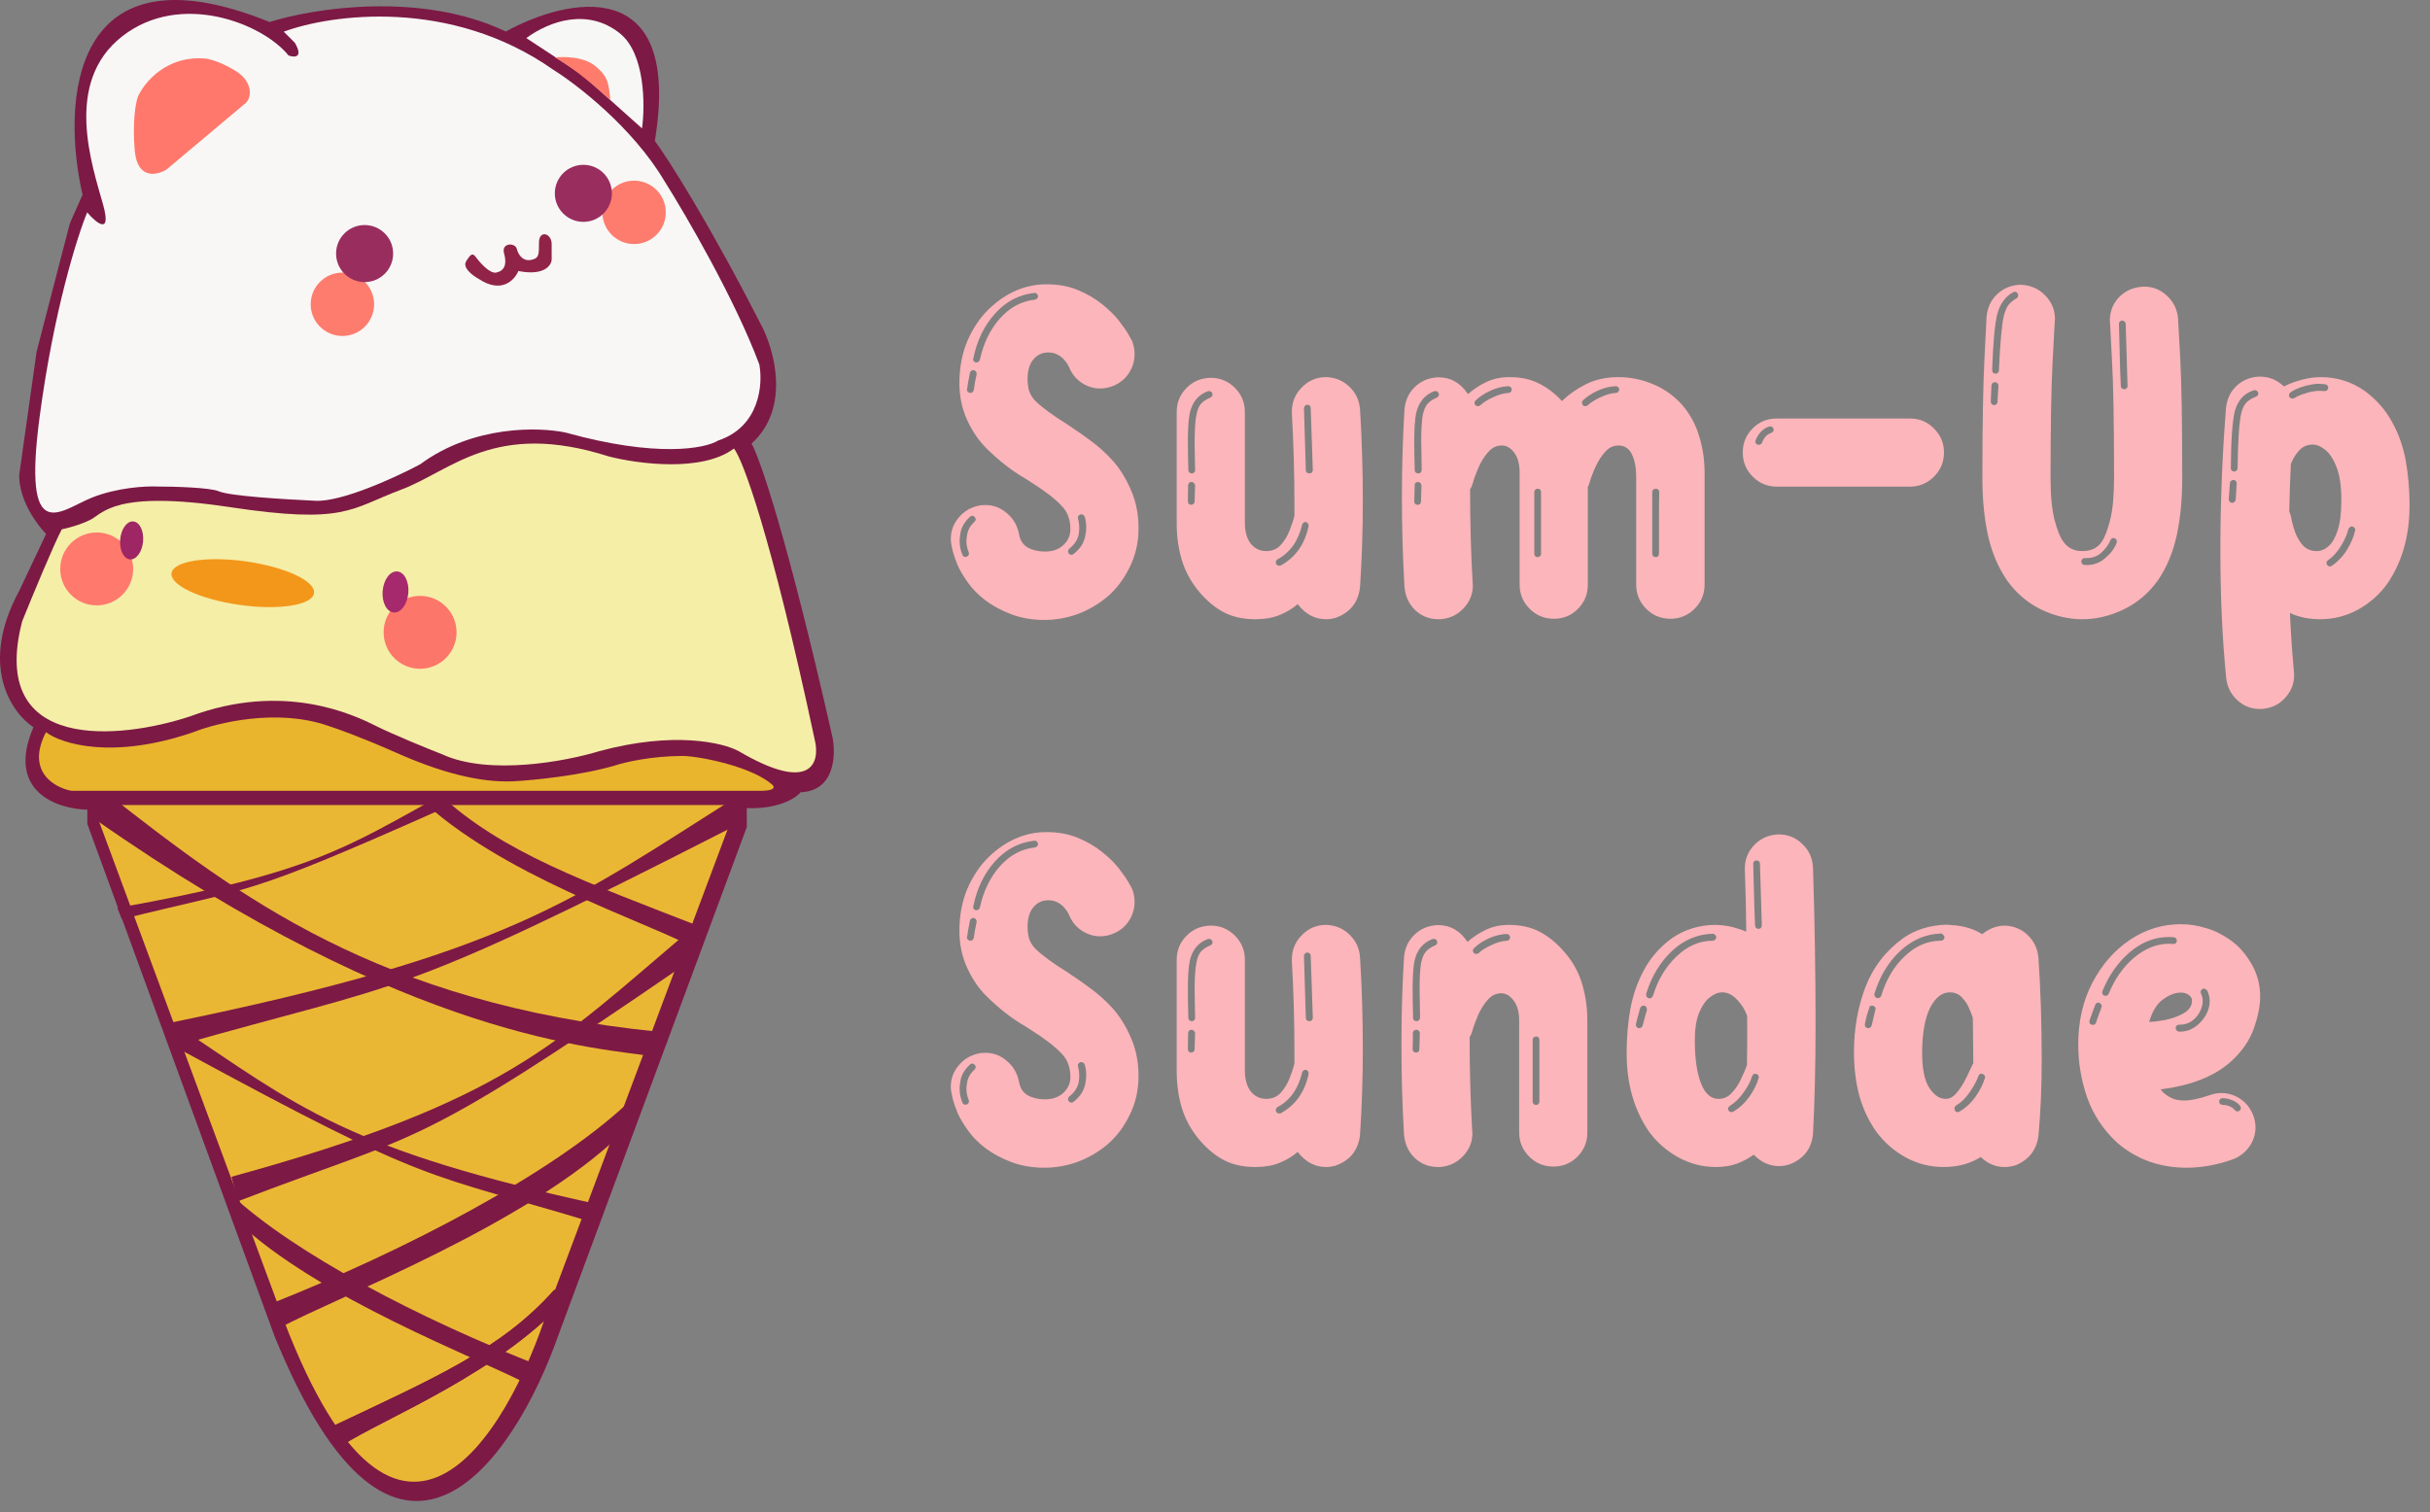 <svg width="204" height="127" viewBox="0 0 204 127" fill="none" xmlns="http://www.w3.org/2000/svg">
<rect x="0" y="0" width="204" height="127" fill="#808080" stroke="none"/>
<path d="M87.672 52.059C86.669 52.059 85.751 51.902 84.918 51.59C84.085 51.277 83.356 50.887 82.731 50.418C82.118 49.949 81.63 49.454 81.266 48.934C80.888 48.413 80.595 47.918 80.387 47.449C80.191 46.967 80.055 46.57 79.977 46.258C79.912 45.945 79.879 45.789 79.879 45.789C79.84 45.607 79.82 45.431 79.82 45.262C79.82 44.585 80.042 43.986 80.484 43.465C80.927 42.931 81.507 42.592 82.223 42.449C82.379 42.423 82.542 42.41 82.711 42.41C83.401 42.41 84.007 42.638 84.527 43.094C85.061 43.536 85.4 44.116 85.543 44.832C85.634 45.366 85.882 45.75 86.285 45.984C86.702 46.206 87.184 46.316 87.731 46.316C88.368 46.316 88.883 46.134 89.273 45.77C89.664 45.405 89.859 44.962 89.859 44.441C89.859 43.621 89.612 42.964 89.117 42.469C88.557 41.87 87.685 41.199 86.5 40.457C86.344 40.353 86.181 40.249 86.012 40.145C84.944 39.533 83.87 38.693 82.789 37.625C82.151 36.987 81.617 36.199 81.188 35.262C80.758 34.311 80.543 33.283 80.543 32.176C80.543 30.874 80.764 29.695 81.207 28.641C81.663 27.586 82.255 26.701 82.984 25.984C84.443 24.578 86.064 23.875 87.848 23.875C88.85 23.875 89.736 24.038 90.504 24.363C91.285 24.689 91.962 25.086 92.535 25.555C93.108 26.01 93.577 26.473 93.941 26.941C94.306 27.41 94.579 27.807 94.762 28.133C94.944 28.458 95.035 28.621 95.035 28.621C95.178 28.986 95.25 29.357 95.25 29.734C95.25 30.294 95.094 30.822 94.781 31.316C94.469 31.798 94.039 32.156 93.492 32.391C93.115 32.547 92.743 32.625 92.379 32.625C91.806 32.625 91.279 32.462 90.797 32.137C90.315 31.811 89.963 31.369 89.742 30.809C89.742 30.809 89.71 30.75 89.644 30.633C89.579 30.503 89.475 30.359 89.332 30.203C89.202 30.047 89.026 29.91 88.805 29.793C88.583 29.663 88.316 29.598 88.004 29.598C87.496 29.598 87.079 29.793 86.754 30.184C86.428 30.561 86.266 31.115 86.266 31.844C86.266 32.208 86.311 32.54 86.402 32.84C86.493 33.126 86.669 33.406 86.93 33.68C87.49 34.227 88.388 34.884 89.625 35.652C89.729 35.73 89.833 35.802 89.938 35.867C90.497 36.232 91.07 36.635 91.656 37.078C92.255 37.521 92.841 38.055 93.414 38.68C94.026 39.37 94.54 40.203 94.957 41.18C95.374 42.143 95.582 43.204 95.582 44.363C95.582 45.561 95.328 46.661 94.82 47.664C94.326 48.667 93.694 49.493 92.926 50.145C92.144 50.783 91.305 51.264 90.406 51.59C89.508 51.902 88.596 52.059 87.672 52.059ZM81.969 30.438C82.034 30.438 82.092 30.418 82.144 30.379C82.21 30.34 82.249 30.281 82.262 30.203C82.561 28.823 83.121 27.671 83.941 26.746C84.762 25.822 85.738 25.294 86.871 25.164C86.949 25.151 87.014 25.119 87.066 25.066C87.118 25.014 87.144 24.949 87.144 24.871C87.106 24.689 87.014 24.598 86.871 24.598H86.832C85.543 24.741 84.443 25.32 83.531 26.336C82.62 27.352 82.014 28.602 81.715 30.086L81.695 30.164C81.695 30.229 81.715 30.288 81.754 30.34C81.793 30.392 81.852 30.424 81.93 30.438H81.969ZM81.481 32.996C81.611 32.996 81.702 32.911 81.754 32.742C81.806 32.312 81.884 31.876 81.988 31.434V31.375C81.988 31.284 81.956 31.212 81.891 31.16C81.838 31.108 81.773 31.082 81.695 31.082C81.63 31.082 81.572 31.108 81.519 31.16C81.467 31.199 81.435 31.251 81.422 31.316C81.396 31.46 81.37 31.603 81.344 31.746C81.279 32.059 81.227 32.371 81.188 32.684L81.168 32.723C81.168 32.788 81.194 32.846 81.246 32.898C81.298 32.95 81.363 32.983 81.441 32.996H81.481ZM89.957 46.59C90.009 46.59 90.061 46.57 90.113 46.531C90.66 46.115 90.992 45.607 91.109 45.008C91.162 44.76 91.188 44.52 91.188 44.285C91.188 43.973 91.148 43.68 91.07 43.406C91.044 43.341 91.005 43.289 90.953 43.25C90.901 43.211 90.842 43.191 90.777 43.191C90.686 43.191 90.615 43.224 90.562 43.289C90.51 43.341 90.484 43.406 90.484 43.484L90.504 43.562C90.569 43.81 90.602 44.07 90.602 44.344C90.602 44.513 90.588 44.689 90.562 44.871C90.458 45.34 90.198 45.737 89.781 46.062C89.703 46.128 89.664 46.206 89.664 46.297C89.664 46.362 89.684 46.421 89.723 46.473C89.788 46.551 89.866 46.59 89.957 46.59ZM81.051 46.766L81.168 46.746C81.285 46.681 81.344 46.596 81.344 46.492L81.324 46.375C81.194 46.075 81.129 45.743 81.129 45.379L81.168 45.066C81.207 44.585 81.422 44.168 81.812 43.816C81.878 43.751 81.91 43.68 81.91 43.602C81.91 43.536 81.884 43.478 81.832 43.426C81.78 43.361 81.715 43.322 81.637 43.309C81.559 43.309 81.493 43.335 81.441 43.387C80.921 43.855 80.641 44.389 80.602 44.988C80.576 45.132 80.562 45.268 80.562 45.398C80.562 45.841 80.641 46.238 80.797 46.59C80.81 46.642 80.842 46.688 80.894 46.727C80.947 46.753 80.999 46.766 81.051 46.766ZM111.324 52C110.387 52 109.592 51.577 108.941 50.73C108.512 51.108 108.004 51.414 107.418 51.648C106.845 51.883 106.168 52 105.387 52C104.371 52 103.486 51.805 102.73 51.414C101.975 51.01 101.279 50.425 100.641 49.656C99.99 48.875 99.514 48.003 99.215 47.039C98.928 46.062 98.785 45.047 98.785 43.992V34.598C98.785 33.816 99.052 33.152 99.586 32.605C100.12 32.046 100.79 31.753 101.598 31.727H101.637C102.431 31.727 103.108 32.007 103.668 32.566C104.228 33.126 104.508 33.803 104.508 34.598V43.992C104.521 44.695 104.69 45.255 105.016 45.672C105.354 46.075 105.784 46.277 106.305 46.277C106.799 46.277 107.203 46.108 107.516 45.77C107.828 45.418 108.076 45.014 108.258 44.559C108.44 44.103 108.577 43.686 108.668 43.309V42.41C108.668 39.754 108.596 37.202 108.453 34.754V34.559C108.453 33.764 108.733 33.087 109.293 32.527C109.853 31.954 110.53 31.668 111.324 31.668H111.383C112.151 31.707 112.796 31.987 113.316 32.508C113.837 33.016 114.124 33.647 114.176 34.402C114.332 36.876 114.41 39.448 114.41 42.117C114.41 44.539 114.332 46.928 114.176 49.285C114.033 50.6 113.329 51.473 112.066 51.902C111.819 51.967 111.572 52 111.324 52ZM100.055 39.754C100.133 39.754 100.198 39.728 100.25 39.676C100.302 39.624 100.328 39.565 100.328 39.5L100.289 37.215C100.289 36.108 100.341 35.307 100.445 34.812C100.523 34.409 100.647 34.109 100.816 33.914C100.999 33.706 101.266 33.53 101.617 33.387C101.734 33.322 101.793 33.237 101.793 33.133C101.793 33.055 101.767 32.99 101.715 32.938C101.663 32.872 101.591 32.84 101.5 32.84L101.383 32.859C100.589 33.159 100.087 33.771 99.879 34.695C99.775 35.242 99.723 36.03 99.723 37.059C99.723 37.736 99.736 38.543 99.762 39.48C99.762 39.559 99.788 39.624 99.84 39.676C99.905 39.728 99.977 39.754 100.055 39.754ZM109.918 39.754C110.009 39.754 110.081 39.728 110.133 39.676C110.185 39.611 110.211 39.539 110.211 39.461L110.035 34.266C110.035 34.188 110.009 34.122 109.957 34.07C109.905 34.018 109.833 33.992 109.742 33.992C109.664 33.992 109.599 34.025 109.547 34.09C109.495 34.142 109.469 34.207 109.469 34.285L109.625 39.461C109.625 39.552 109.651 39.624 109.703 39.676C109.768 39.728 109.84 39.754 109.918 39.754ZM99.996 42.391C100.074 42.391 100.139 42.365 100.191 42.312C100.257 42.26 100.289 42.195 100.289 42.117L100.328 40.77C100.328 40.691 100.296 40.626 100.23 40.574C100.178 40.509 100.113 40.477 100.035 40.477H99.996C99.931 40.477 99.872 40.503 99.82 40.555C99.781 40.607 99.755 40.672 99.742 40.75L99.723 42.098C99.723 42.176 99.749 42.247 99.801 42.312C99.853 42.365 99.918 42.391 99.996 42.391ZM107.398 47.508L107.516 47.488C108.753 46.811 109.534 45.711 109.859 44.188V44.129C109.859 44.051 109.833 43.986 109.781 43.934C109.729 43.868 109.664 43.836 109.586 43.836C109.521 43.836 109.462 43.862 109.41 43.914C109.358 43.953 109.326 44.005 109.312 44.07C108.987 45.438 108.303 46.401 107.262 46.961C107.158 47.026 107.105 47.117 107.105 47.234L107.125 47.352C107.203 47.456 107.294 47.508 107.398 47.508ZM120.934 52H120.758C120.003 52 119.352 51.746 118.805 51.238C118.271 50.717 117.971 50.06 117.906 49.266C117.763 46.844 117.691 44.318 117.691 41.688C117.691 39.214 117.763 36.779 117.906 34.383C117.971 33.628 118.258 33.003 118.766 32.508C119.273 32.013 119.898 31.74 120.641 31.688H120.797C121.799 31.688 122.613 32.156 123.238 33.094C123.694 32.69 124.208 32.352 124.781 32.078C125.354 31.805 126.005 31.668 126.734 31.668C127.672 31.668 128.486 31.844 129.176 32.195C129.879 32.534 130.53 33.029 131.129 33.68C131.702 33.12 132.379 32.645 133.16 32.254C133.954 31.863 134.853 31.668 135.855 31.668C136.871 31.668 137.854 31.87 138.805 32.273C139.755 32.677 140.569 33.263 141.246 34.031C141.897 34.8 142.366 35.672 142.652 36.648C142.952 37.612 143.102 38.628 143.102 39.695V49.09C143.102 49.884 142.822 50.561 142.262 51.121C141.702 51.681 141.025 51.961 140.23 51.961C139.436 51.961 138.759 51.681 138.199 51.121C137.639 50.561 137.359 49.884 137.359 49.09V40.008C137.359 39.279 137.242 38.667 137.008 38.172C136.773 37.664 136.389 37.41 135.855 37.41C135.439 37.41 135.074 37.586 134.762 37.938C134.449 38.276 134.182 38.686 133.961 39.168C133.74 39.65 133.564 40.112 133.434 40.555C133.408 40.672 133.362 40.783 133.297 40.887V49.129C133.297 49.91 133.017 50.581 132.457 51.141C131.91 51.688 131.24 51.961 130.445 51.961C129.651 51.961 128.974 51.681 128.414 51.121C127.854 50.561 127.574 49.884 127.574 49.09V39.695C127.574 38.979 127.424 38.419 127.125 38.016C126.826 37.612 126.474 37.41 126.07 37.41C125.628 37.41 125.243 37.599 124.918 37.977C124.592 38.354 124.326 38.784 124.117 39.266C123.909 39.747 123.753 40.177 123.648 40.555C123.596 40.75 123.518 40.932 123.414 41.102C123.414 43.81 123.486 46.421 123.629 48.934L123.648 49.148C123.648 49.891 123.388 50.535 122.867 51.082C122.359 51.629 121.715 51.935 120.934 52ZM124.078 34.109C124.143 34.109 124.208 34.083 124.273 34.031C124.521 33.797 124.872 33.575 125.328 33.367C125.784 33.146 126.22 33.022 126.637 32.996C126.715 32.996 126.78 32.97 126.832 32.918C126.884 32.853 126.91 32.781 126.91 32.703C126.91 32.625 126.878 32.56 126.812 32.508C126.76 32.456 126.695 32.43 126.617 32.43C126.096 32.456 125.589 32.586 125.094 32.82C124.599 33.055 124.195 33.322 123.883 33.621C123.818 33.686 123.785 33.758 123.785 33.836C123.785 33.901 123.811 33.966 123.863 34.031C123.928 34.083 124 34.109 124.078 34.109ZM133.082 34.109C133.16 34.109 133.232 34.083 133.297 34.031C133.544 33.797 133.896 33.575 134.352 33.367C134.807 33.146 135.237 33.022 135.641 32.996C135.719 32.996 135.784 32.97 135.836 32.918C135.901 32.853 135.934 32.781 135.934 32.703C135.934 32.625 135.901 32.56 135.836 32.508C135.784 32.456 135.719 32.43 135.641 32.43C135.107 32.456 134.592 32.586 134.098 32.82C133.603 33.055 133.199 33.322 132.887 33.621C132.835 33.673 132.809 33.738 132.809 33.816C132.809 33.895 132.835 33.966 132.887 34.031C132.952 34.083 133.017 34.109 133.082 34.109ZM119.059 39.754C119.15 39.754 119.221 39.728 119.273 39.676C119.326 39.611 119.352 39.539 119.352 39.461L119.312 37.039C119.312 36.036 119.358 35.294 119.449 34.812C119.54 34.409 119.671 34.109 119.84 33.914C120.022 33.706 120.283 33.53 120.621 33.387C120.738 33.322 120.797 33.237 120.797 33.133C120.797 33.055 120.771 32.99 120.719 32.938C120.667 32.872 120.595 32.84 120.504 32.84L120.387 32.859C119.605 33.159 119.104 33.771 118.883 34.695C118.779 35.242 118.727 36.03 118.727 37.059C118.727 37.736 118.74 38.543 118.766 39.48C118.766 39.559 118.792 39.624 118.844 39.676C118.909 39.728 118.98 39.754 119.059 39.754ZM119 42.391C119.182 42.391 119.28 42.3 119.293 42.117L119.332 40.77C119.332 40.691 119.306 40.626 119.254 40.574C119.202 40.509 119.13 40.477 119.039 40.477H119.02C118.941 40.477 118.876 40.503 118.824 40.555C118.785 40.607 118.766 40.672 118.766 40.75L118.727 42.098C118.727 42.176 118.753 42.247 118.805 42.312C118.857 42.365 118.922 42.391 119 42.391ZM129.078 46.785C129.156 46.785 129.221 46.759 129.273 46.707C129.339 46.655 129.371 46.59 129.371 46.512V41.316C129.371 41.238 129.345 41.173 129.293 41.121C129.254 41.069 129.195 41.043 129.117 41.043H129.078C129 41.043 128.935 41.069 128.883 41.121C128.831 41.173 128.805 41.238 128.805 41.316V46.512C128.805 46.59 128.831 46.655 128.883 46.707C128.935 46.759 129 46.785 129.078 46.785ZM139.039 46.785C139.104 46.785 139.156 46.759 139.195 46.707C139.247 46.655 139.273 46.59 139.273 46.512C139.273 46.342 139.273 45.874 139.273 45.105C139.273 44.337 139.273 43.575 139.273 42.82C139.286 42.052 139.293 41.551 139.293 41.316C139.293 41.238 139.267 41.173 139.215 41.121C139.163 41.069 139.104 41.043 139.039 41.043H139C138.922 41.043 138.85 41.069 138.785 41.121C138.733 41.173 138.707 41.238 138.707 41.316V46.512C138.707 46.668 138.805 46.759 139 46.785H139.039ZM160.328 40.867H149.176C148.382 40.867 147.704 40.587 147.145 40.027C146.585 39.467 146.305 38.79 146.305 37.996C146.305 37.215 146.578 36.544 147.125 35.984C147.685 35.425 148.355 35.145 149.137 35.145H160.367C161.148 35.145 161.812 35.425 162.359 35.984C162.919 36.544 163.199 37.215 163.199 37.996C163.199 38.79 162.919 39.467 162.359 40.027C161.799 40.587 161.122 40.867 160.328 40.867ZM147.652 37.352C147.77 37.352 147.861 37.293 147.926 37.176C148.069 36.759 148.323 36.486 148.688 36.355C148.831 36.29 148.902 36.199 148.902 36.082C148.902 36.017 148.876 35.958 148.824 35.906C148.785 35.841 148.72 35.809 148.629 35.809H148.531C148.232 35.913 147.991 36.069 147.809 36.277C147.626 36.486 147.49 36.707 147.398 36.941L147.359 37.078C147.359 37.182 147.418 37.267 147.535 37.332L147.652 37.352ZM174.82 52C173.635 52 172.464 51.72 171.305 51.16C170.159 50.587 169.208 49.76 168.453 48.68C167.724 47.599 167.203 46.355 166.891 44.949C166.578 43.53 166.422 41.928 166.422 40.145C166.422 35.73 166.48 32.371 166.598 30.066C166.715 27.762 166.773 26.609 166.773 26.609C166.839 25.854 167.125 25.229 167.633 24.734C168.141 24.24 168.772 23.966 169.527 23.914H169.684C170.491 23.953 171.161 24.253 171.695 24.812C172.242 25.359 172.516 26.023 172.516 26.805L172.496 27.039C172.496 27.039 172.438 28.139 172.32 30.34C172.203 32.54 172.145 35.809 172.145 40.145C172.145 41.603 172.255 42.768 172.477 43.641C172.698 44.5 172.939 45.105 173.199 45.457C173.564 46.004 174.104 46.277 174.82 46.277C175.549 46.277 176.09 46.017 176.441 45.496C176.689 45.145 176.923 44.539 177.145 43.68C177.366 42.807 177.477 41.629 177.477 40.145C177.477 35.522 177.418 32.215 177.301 30.223C177.197 28.217 177.145 27.215 177.145 27.215L177.125 26.902C177.125 26.173 177.366 25.542 177.848 25.008C178.342 24.474 178.967 24.168 179.723 24.09L179.996 24.07C180.738 24.07 181.376 24.324 181.91 24.832C182.457 25.327 182.77 25.952 182.848 26.707C182.848 26.707 182.906 27.775 183.023 29.91C183.141 32.046 183.199 35.457 183.199 40.145C183.199 41.954 183.043 43.569 182.73 44.988C182.418 46.408 181.897 47.651 181.168 48.719C180.4 49.8 179.436 50.62 178.277 51.18C177.132 51.727 175.979 52 174.82 52ZM167.555 31.375C167.62 31.375 167.678 31.349 167.73 31.297C167.783 31.245 167.809 31.18 167.809 31.102C167.913 28.797 168.049 27.273 168.219 26.531C168.323 26.128 168.453 25.822 168.609 25.613C168.779 25.405 169.007 25.216 169.293 25.047C169.384 24.982 169.43 24.897 169.43 24.793C169.43 24.728 169.404 24.663 169.352 24.598C169.299 24.533 169.228 24.5 169.137 24.5C169.085 24.5 169.033 24.52 168.98 24.559C168.342 24.91 167.906 25.516 167.672 26.375C167.464 27.221 167.32 28.79 167.242 31.082C167.242 31.16 167.268 31.232 167.32 31.297C167.372 31.349 167.438 31.375 167.516 31.375H167.555ZM178.336 32.684C178.414 32.684 178.479 32.658 178.531 32.605C178.583 32.553 178.609 32.495 178.609 32.43L178.453 27.215C178.453 27.124 178.421 27.052 178.355 27C178.303 26.948 178.238 26.922 178.16 26.922C178.082 26.922 178.017 26.948 177.965 27C177.913 27.052 177.887 27.111 177.887 27.176V27.215C177.887 27.41 177.9 27.898 177.926 28.68C177.952 29.461 177.971 30.229 177.984 30.984C178.01 31.727 178.03 32.202 178.043 32.41C178.043 32.488 178.069 32.553 178.121 32.605C178.186 32.658 178.258 32.684 178.336 32.684ZM167.438 34.012C167.503 34.012 167.561 33.986 167.613 33.934C167.665 33.882 167.691 33.816 167.691 33.738C167.704 33.491 167.717 33.263 167.73 33.055C167.743 32.872 167.757 32.651 167.77 32.391C167.77 32.312 167.743 32.247 167.691 32.195C167.639 32.13 167.574 32.098 167.496 32.098H167.457C167.379 32.098 167.314 32.124 167.262 32.176C167.223 32.228 167.197 32.293 167.184 32.371L167.125 33.719C167.125 33.797 167.151 33.868 167.203 33.934C167.255 33.986 167.32 34.012 167.398 34.012H167.438ZM175.152 47.449C175.777 47.449 176.305 47.254 176.734 46.863C177.19 46.486 177.509 46.062 177.691 45.594L177.711 45.477C177.711 45.398 177.685 45.333 177.633 45.281C177.581 45.216 177.509 45.184 177.418 45.184C177.301 45.184 177.216 45.249 177.164 45.379C177.008 45.757 176.747 46.108 176.383 46.434C176.057 46.72 175.654 46.863 175.172 46.863H174.996C174.931 46.863 174.872 46.889 174.82 46.941C174.768 46.993 174.736 47.059 174.723 47.137C174.723 47.215 174.749 47.286 174.801 47.352C174.853 47.404 174.924 47.436 175.016 47.449H175.152ZM189.723 59.539C188.993 59.539 188.362 59.292 187.828 58.797C187.294 58.315 186.982 57.697 186.891 56.941C186.565 53.66 186.402 50.092 186.402 46.238C186.402 42.267 186.559 38.289 186.871 34.305C186.936 33.55 187.223 32.925 187.73 32.43C188.251 31.935 188.883 31.668 189.625 31.629H189.742C190.497 31.629 191.161 31.902 191.734 32.449C192.125 32.254 192.522 32.098 192.926 31.98C193.421 31.824 193.909 31.727 194.391 31.688L194.82 31.668C196.174 31.668 197.405 32.052 198.512 32.82C199.501 33.55 200.27 34.422 200.816 35.438C201.376 36.44 201.76 37.534 201.969 38.719C202.177 39.891 202.281 41.102 202.281 42.352V42.469C202.281 45.021 201.656 47.208 200.406 49.031C199.755 49.93 198.935 50.652 197.945 51.199C196.956 51.733 195.901 52 194.781 52C193.831 52 192.984 51.824 192.242 51.473C192.32 53.243 192.431 54.865 192.574 56.336L192.594 56.688C192.594 57.404 192.353 58.029 191.871 58.562C191.402 59.109 190.79 59.428 190.035 59.52L189.723 59.539ZM192.457 33.465C192.509 33.465 192.561 33.452 192.613 33.426C192.861 33.27 193.186 33.133 193.59 33.016C193.993 32.885 194.384 32.82 194.762 32.82C194.879 32.82 194.996 32.827 195.113 32.84H195.152C195.23 32.84 195.296 32.82 195.348 32.781C195.4 32.742 195.432 32.684 195.445 32.605L195.465 32.547C195.465 32.482 195.439 32.423 195.387 32.371C195.348 32.319 195.289 32.286 195.211 32.273C195.042 32.247 194.879 32.234 194.723 32.234H194.43C193.57 32.339 192.861 32.573 192.301 32.938C192.21 33.016 192.164 33.1 192.164 33.191C192.164 33.243 192.177 33.296 192.203 33.348C192.281 33.426 192.366 33.465 192.457 33.465ZM187.555 39.598C187.633 39.598 187.698 39.572 187.75 39.52C187.815 39.467 187.848 39.396 187.848 39.305C187.874 36.987 187.978 35.444 188.16 34.676C188.264 34.272 188.408 33.979 188.59 33.797C188.785 33.602 189.052 33.439 189.391 33.309C189.521 33.243 189.586 33.159 189.586 33.055C189.586 32.977 189.56 32.911 189.508 32.859C189.456 32.794 189.384 32.762 189.293 32.762C189.293 32.762 189.28 32.762 189.254 32.762C189.241 32.762 189.221 32.768 189.195 32.781C188.401 33.029 187.874 33.608 187.613 34.52C187.405 35.405 187.294 37 187.281 39.305V39.344C187.281 39.409 187.307 39.467 187.359 39.52C187.424 39.572 187.49 39.598 187.555 39.598ZM194.488 46.277C194.84 46.277 195.172 46.141 195.484 45.867C195.797 45.594 196.051 45.151 196.246 44.539C196.454 43.914 196.559 43.074 196.559 42.02C196.559 40.861 196.428 39.943 196.168 39.266C195.908 38.575 195.589 38.081 195.211 37.781C194.846 37.482 194.495 37.332 194.156 37.332C193.701 37.332 193.323 37.495 193.023 37.82C192.724 38.146 192.49 38.523 192.32 38.953C192.255 40.268 192.21 41.603 192.184 42.957C192.249 43.1 192.301 43.257 192.34 43.426C192.405 43.816 192.516 44.233 192.672 44.676C192.828 45.105 193.049 45.483 193.336 45.809C193.635 46.121 194.02 46.277 194.488 46.277ZM187.379 42.234C187.457 42.234 187.522 42.208 187.574 42.156C187.639 42.104 187.678 42.039 187.691 41.961L187.77 40.574C187.77 40.496 187.743 40.431 187.691 40.379C187.639 40.327 187.568 40.301 187.477 40.301C187.398 40.314 187.333 40.346 187.281 40.398C187.229 40.45 187.203 40.509 187.203 40.574L187.105 41.922C187.105 42 187.132 42.072 187.184 42.137C187.236 42.189 187.301 42.221 187.379 42.234ZM195.602 47.566C195.667 47.566 195.719 47.547 195.758 47.508C196.279 47.156 196.708 46.7 197.047 46.141C197.385 45.581 197.607 45.053 197.711 44.559L197.73 44.5C197.73 44.422 197.698 44.357 197.633 44.305C197.581 44.24 197.509 44.207 197.418 44.207C197.366 44.207 197.314 44.233 197.262 44.285C197.21 44.324 197.171 44.376 197.145 44.441C197.053 44.845 196.852 45.307 196.539 45.828C196.227 46.349 195.862 46.753 195.445 47.039C195.354 47.104 195.309 47.182 195.309 47.273C195.309 47.325 195.328 47.378 195.367 47.43C195.432 47.521 195.51 47.566 195.602 47.566ZM87.672 98.059C86.669 98.059 85.751 97.902 84.918 97.59C84.085 97.277 83.356 96.887 82.731 96.418C82.118 95.949 81.63 95.454 81.266 94.934C80.888 94.413 80.595 93.918 80.387 93.449C80.191 92.967 80.055 92.57 79.977 92.258C79.912 91.945 79.879 91.789 79.879 91.789C79.84 91.607 79.82 91.431 79.82 91.262C79.82 90.585 80.042 89.986 80.484 89.465C80.927 88.931 81.507 88.592 82.223 88.449C82.379 88.423 82.542 88.41 82.711 88.41C83.401 88.41 84.007 88.638 84.527 89.094C85.061 89.537 85.4 90.116 85.543 90.832C85.634 91.366 85.882 91.75 86.285 91.984C86.702 92.206 87.184 92.316 87.731 92.316C88.368 92.316 88.883 92.134 89.273 91.769C89.664 91.405 89.859 90.962 89.859 90.441C89.859 89.621 89.612 88.963 89.117 88.469C88.557 87.87 87.685 87.199 86.5 86.457C86.344 86.353 86.181 86.249 86.012 86.144C84.944 85.533 83.87 84.693 82.789 83.625C82.151 82.987 81.617 82.199 81.188 81.262C80.758 80.311 80.543 79.283 80.543 78.176C80.543 76.874 80.764 75.695 81.207 74.641C81.663 73.586 82.255 72.701 82.984 71.984C84.443 70.578 86.064 69.875 87.848 69.875C88.85 69.875 89.736 70.038 90.504 70.363C91.285 70.689 91.962 71.086 92.535 71.555C93.108 72.01 93.577 72.473 93.941 72.941C94.306 73.41 94.579 73.807 94.762 74.133C94.944 74.458 95.035 74.621 95.035 74.621C95.178 74.986 95.25 75.357 95.25 75.734C95.25 76.294 95.094 76.822 94.781 77.316C94.469 77.798 94.039 78.156 93.492 78.391C93.115 78.547 92.743 78.625 92.379 78.625C91.806 78.625 91.279 78.462 90.797 78.137C90.315 77.811 89.963 77.368 89.742 76.809C89.742 76.809 89.71 76.75 89.644 76.633C89.579 76.503 89.475 76.359 89.332 76.203C89.202 76.047 89.026 75.91 88.805 75.793C88.583 75.663 88.316 75.598 88.004 75.598C87.496 75.598 87.079 75.793 86.754 76.184C86.428 76.561 86.266 77.115 86.266 77.844C86.266 78.208 86.311 78.54 86.402 78.84C86.493 79.126 86.669 79.406 86.93 79.68C87.49 80.227 88.388 80.884 89.625 81.652C89.729 81.731 89.833 81.802 89.938 81.867C90.497 82.232 91.07 82.635 91.656 83.078C92.255 83.521 92.841 84.055 93.414 84.68C94.026 85.37 94.54 86.203 94.957 87.18C95.374 88.143 95.582 89.204 95.582 90.363C95.582 91.561 95.328 92.662 94.82 93.664C94.326 94.667 93.694 95.493 92.926 96.144C92.144 96.783 91.305 97.264 90.406 97.59C89.508 97.902 88.596 98.059 87.672 98.059ZM81.969 76.438C82.034 76.438 82.092 76.418 82.144 76.379C82.21 76.34 82.249 76.281 82.262 76.203C82.561 74.823 83.121 73.671 83.941 72.746C84.762 71.822 85.738 71.294 86.871 71.164C86.949 71.151 87.014 71.118 87.066 71.066C87.118 71.014 87.144 70.949 87.144 70.871C87.106 70.689 87.014 70.598 86.871 70.598H86.832C85.543 70.741 84.443 71.32 83.531 72.336C82.62 73.352 82.014 74.602 81.715 76.086L81.695 76.164C81.695 76.229 81.715 76.288 81.754 76.34C81.793 76.392 81.852 76.424 81.93 76.438H81.969ZM81.481 78.996C81.611 78.996 81.702 78.912 81.754 78.742C81.806 78.312 81.884 77.876 81.988 77.434V77.375C81.988 77.284 81.956 77.212 81.891 77.16C81.838 77.108 81.773 77.082 81.695 77.082C81.63 77.082 81.572 77.108 81.519 77.16C81.467 77.199 81.435 77.251 81.422 77.316C81.396 77.46 81.37 77.603 81.344 77.746C81.279 78.059 81.227 78.371 81.188 78.684L81.168 78.723C81.168 78.788 81.194 78.846 81.246 78.898C81.298 78.951 81.363 78.983 81.441 78.996H81.481ZM89.957 92.59C90.009 92.59 90.061 92.57 90.113 92.531C90.66 92.115 90.992 91.607 91.109 91.008C91.162 90.76 91.188 90.519 91.188 90.285C91.188 89.973 91.148 89.68 91.07 89.406C91.044 89.341 91.005 89.289 90.953 89.25C90.901 89.211 90.842 89.191 90.777 89.191C90.686 89.191 90.615 89.224 90.562 89.289C90.51 89.341 90.484 89.406 90.484 89.484L90.504 89.562C90.569 89.81 90.602 90.07 90.602 90.344C90.602 90.513 90.588 90.689 90.562 90.871C90.458 91.34 90.198 91.737 89.781 92.062C89.703 92.128 89.664 92.206 89.664 92.297C89.664 92.362 89.684 92.421 89.723 92.473C89.788 92.551 89.866 92.59 89.957 92.59ZM81.051 92.766L81.168 92.746C81.285 92.681 81.344 92.596 81.344 92.492L81.324 92.375C81.194 92.076 81.129 91.743 81.129 91.379L81.168 91.066C81.207 90.585 81.422 90.168 81.812 89.816C81.878 89.751 81.91 89.68 81.91 89.602C81.91 89.537 81.884 89.478 81.832 89.426C81.78 89.361 81.715 89.322 81.637 89.309C81.559 89.309 81.493 89.335 81.441 89.387C80.921 89.856 80.641 90.389 80.602 90.988C80.576 91.132 80.562 91.268 80.562 91.398C80.562 91.841 80.641 92.238 80.797 92.59C80.81 92.642 80.842 92.688 80.894 92.727C80.947 92.753 80.999 92.766 81.051 92.766ZM111.324 98C110.387 98 109.592 97.577 108.941 96.731C108.512 97.108 108.004 97.414 107.418 97.648C106.845 97.883 106.168 98 105.387 98C104.371 98 103.486 97.805 102.73 97.414C101.975 97.01 101.279 96.424 100.641 95.656C99.99 94.875 99.514 94.003 99.215 93.039C98.928 92.062 98.785 91.047 98.785 89.992V80.598C98.785 79.816 99.052 79.152 99.586 78.606C100.12 78.046 100.79 77.753 101.598 77.727H101.637C102.431 77.727 103.108 78.007 103.668 78.566C104.228 79.126 104.508 79.803 104.508 80.598V89.992C104.521 90.695 104.69 91.255 105.016 91.672C105.354 92.076 105.784 92.277 106.305 92.277C106.799 92.277 107.203 92.108 107.516 91.769C107.828 91.418 108.076 91.014 108.258 90.559C108.44 90.103 108.577 89.686 108.668 89.309V88.41C108.668 85.754 108.596 83.202 108.453 80.754V80.559C108.453 79.764 108.733 79.087 109.293 78.527C109.853 77.954 110.53 77.668 111.324 77.668H111.383C112.151 77.707 112.796 77.987 113.316 78.508C113.837 79.016 114.124 79.647 114.176 80.402C114.332 82.876 114.41 85.448 114.41 88.117C114.41 90.539 114.332 92.928 114.176 95.285C114.033 96.6 113.329 97.473 112.066 97.902C111.819 97.967 111.572 98 111.324 98ZM100.055 85.754C100.133 85.754 100.198 85.728 100.25 85.676C100.302 85.624 100.328 85.565 100.328 85.5L100.289 83.215C100.289 82.108 100.341 81.307 100.445 80.812C100.523 80.409 100.647 80.109 100.816 79.914C100.999 79.706 101.266 79.53 101.617 79.387C101.734 79.322 101.793 79.237 101.793 79.133C101.793 79.055 101.767 78.99 101.715 78.938C101.663 78.872 101.591 78.84 101.5 78.84L101.383 78.859C100.589 79.159 100.087 79.771 99.879 80.695C99.775 81.242 99.723 82.03 99.723 83.059C99.723 83.736 99.736 84.543 99.762 85.481C99.762 85.559 99.788 85.624 99.84 85.676C99.905 85.728 99.977 85.754 100.055 85.754ZM109.918 85.754C110.009 85.754 110.081 85.728 110.133 85.676C110.185 85.611 110.211 85.539 110.211 85.461L110.035 80.266C110.035 80.188 110.009 80.122 109.957 80.07C109.905 80.018 109.833 79.992 109.742 79.992C109.664 79.992 109.599 80.025 109.547 80.09C109.495 80.142 109.469 80.207 109.469 80.285L109.625 85.461C109.625 85.552 109.651 85.624 109.703 85.676C109.768 85.728 109.84 85.754 109.918 85.754ZM99.996 88.391C100.074 88.391 100.139 88.365 100.191 88.312C100.257 88.26 100.289 88.195 100.289 88.117L100.328 86.769C100.328 86.691 100.296 86.626 100.23 86.574C100.178 86.509 100.113 86.477 100.035 86.477H99.996C99.931 86.477 99.872 86.503 99.82 86.555C99.781 86.607 99.755 86.672 99.742 86.75L99.723 88.098C99.723 88.176 99.749 88.247 99.801 88.312C99.853 88.365 99.918 88.391 99.996 88.391ZM107.398 93.508L107.516 93.488C108.753 92.811 109.534 91.711 109.859 90.188V90.129C109.859 90.051 109.833 89.986 109.781 89.934C109.729 89.868 109.664 89.836 109.586 89.836C109.521 89.836 109.462 89.862 109.41 89.914C109.358 89.953 109.326 90.005 109.312 90.07C108.987 91.438 108.303 92.401 107.262 92.961C107.158 93.026 107.105 93.117 107.105 93.234L107.125 93.352C107.203 93.456 107.294 93.508 107.398 93.508ZM120.895 98H120.719C119.964 98 119.312 97.746 118.766 97.238C118.232 96.717 117.932 96.06 117.867 95.266C117.724 92.844 117.652 90.318 117.652 87.688C117.652 85.213 117.724 82.779 117.867 80.383C117.932 79.628 118.219 79.003 118.727 78.508C119.234 78.013 119.859 77.74 120.602 77.688H120.758C121.76 77.688 122.574 78.156 123.199 79.094C123.655 78.69 124.169 78.352 124.742 78.078C125.315 77.805 125.96 77.668 126.676 77.668C127.691 77.668 128.57 77.87 129.312 78.273C130.068 78.677 130.764 79.263 131.402 80.031C132.066 80.799 132.542 81.672 132.828 82.648C133.115 83.612 133.258 84.628 133.258 85.695V95.129C133.258 95.91 132.978 96.581 132.418 97.141C131.871 97.688 131.201 97.961 130.406 97.961C129.612 97.961 128.935 97.681 128.375 97.121C127.815 96.561 127.535 95.884 127.535 95.09V85.695C127.535 84.979 127.379 84.419 127.066 84.016C126.767 83.612 126.422 83.41 126.031 83.41C125.589 83.41 125.204 83.599 124.879 83.977C124.553 84.354 124.286 84.784 124.078 85.266C123.87 85.747 123.714 86.177 123.609 86.555C123.557 86.75 123.479 86.932 123.375 87.102C123.375 89.81 123.447 92.421 123.59 94.934L123.609 95.148C123.609 95.891 123.349 96.535 122.828 97.082C122.32 97.629 121.676 97.935 120.895 98ZM123.941 80.109C124.007 80.109 124.072 80.083 124.137 80.031C124.384 79.797 124.736 79.576 125.191 79.367C125.647 79.146 126.083 79.022 126.5 78.996C126.578 78.996 126.643 78.97 126.695 78.918C126.747 78.853 126.773 78.781 126.773 78.703C126.773 78.625 126.741 78.56 126.676 78.508C126.624 78.456 126.559 78.43 126.48 78.43C125.947 78.456 125.432 78.586 124.938 78.82C124.443 79.055 124.046 79.322 123.746 79.621C123.681 79.686 123.648 79.758 123.648 79.836C123.648 79.901 123.674 79.966 123.727 80.031C123.792 80.083 123.863 80.109 123.941 80.109ZM118.922 85.754C119 85.754 119.065 85.728 119.117 85.676C119.182 85.611 119.215 85.539 119.215 85.461L119.176 83.039C119.176 82.037 119.221 81.294 119.312 80.812C119.404 80.409 119.534 80.109 119.703 79.914C119.885 79.706 120.146 79.53 120.484 79.387C120.602 79.322 120.66 79.237 120.66 79.133C120.66 79.055 120.634 78.99 120.582 78.938C120.53 78.872 120.458 78.84 120.367 78.84L120.25 78.859C119.456 79.159 118.954 79.771 118.746 80.695C118.642 81.242 118.59 82.03 118.59 83.059C118.59 83.736 118.603 84.543 118.629 85.481C118.629 85.559 118.655 85.624 118.707 85.676C118.772 85.728 118.844 85.754 118.922 85.754ZM118.863 88.391C119.046 88.391 119.143 88.299 119.156 88.117L119.195 86.769C119.195 86.691 119.169 86.626 119.117 86.574C119.065 86.509 118.993 86.477 118.902 86.477H118.883C118.805 86.477 118.74 86.503 118.688 86.555C118.648 86.607 118.622 86.672 118.609 86.75C118.609 87.037 118.609 87.271 118.609 87.453C118.609 87.635 118.603 87.85 118.59 88.098C118.59 88.176 118.616 88.247 118.668 88.312C118.72 88.365 118.785 88.391 118.863 88.391ZM128.98 92.785C129.046 92.785 129.104 92.759 129.156 92.707C129.208 92.655 129.234 92.59 129.234 92.512V87.316C129.234 87.238 129.208 87.173 129.156 87.121C129.117 87.069 129.059 87.043 128.98 87.043H128.941C128.863 87.043 128.798 87.069 128.746 87.121C128.694 87.173 128.668 87.238 128.668 87.316V92.512C128.668 92.59 128.694 92.655 128.746 92.707C128.798 92.759 128.863 92.785 128.941 92.785H128.98ZM144.059 98C142.952 98 141.904 97.733 140.914 97.199C139.924 96.652 139.098 95.93 138.434 95.031C137.184 93.208 136.559 91.021 136.559 88.469V88.352C136.559 87.102 136.663 85.891 136.871 84.719C137.092 83.534 137.477 82.44 138.023 81.438C138.57 80.422 139.332 79.549 140.309 78.82C141.415 78.052 142.652 77.668 144.02 77.668C144.163 77.681 144.299 77.688 144.43 77.688C144.938 77.727 145.426 77.824 145.895 77.981C146.129 78.046 146.363 78.13 146.598 78.234C146.585 76.438 146.546 74.706 146.48 73.039V72.922C146.48 72.167 146.741 71.516 147.262 70.969C147.783 70.422 148.44 70.122 149.234 70.07H149.332C150.113 70.07 150.777 70.344 151.324 70.891C151.884 71.424 152.177 72.095 152.203 72.902C152.346 77.316 152.418 81.711 152.418 86.086C152.418 89.432 152.346 92.466 152.203 95.188C152.099 96.424 151.467 97.277 150.309 97.746C149.996 97.863 149.677 97.922 149.352 97.922C148.557 97.922 147.848 97.603 147.223 96.965C146.793 97.277 146.318 97.531 145.797 97.727C145.276 97.909 144.697 98 144.059 98ZM147.633 78C147.711 78 147.776 77.974 147.828 77.922C147.88 77.857 147.906 77.785 147.906 77.707L147.75 72.531C147.75 72.453 147.724 72.388 147.672 72.336C147.62 72.284 147.561 72.258 147.496 72.258H147.457C147.379 72.258 147.314 72.284 147.262 72.336C147.21 72.388 147.184 72.447 147.184 72.512V72.551C147.184 72.746 147.197 73.234 147.223 74.016C147.249 74.797 147.268 75.559 147.281 76.301C147.307 77.043 147.327 77.518 147.34 77.727C147.34 77.805 147.366 77.87 147.418 77.922C147.483 77.974 147.555 78 147.633 78ZM138.473 83.84C138.603 83.84 138.701 83.768 138.766 83.625C139.182 82.271 139.846 81.164 140.758 80.305C141.669 79.432 142.678 78.996 143.785 78.996C143.863 78.996 143.928 78.97 143.98 78.918C144.046 78.853 144.078 78.781 144.078 78.703C144.078 78.625 144.046 78.56 143.98 78.508C143.928 78.443 143.863 78.41 143.785 78.41C142.483 78.449 141.337 78.938 140.348 79.875C139.358 80.812 138.642 82.004 138.199 83.449V83.527C138.199 83.592 138.212 83.651 138.238 83.703C138.277 83.755 138.329 83.794 138.395 83.82L138.473 83.84ZM144.273 92.277C144.703 92.277 145.068 92.115 145.367 91.789C145.68 91.463 145.934 91.092 146.129 90.676C146.337 90.246 146.507 89.856 146.637 89.504C146.65 89.491 146.656 89.471 146.656 89.445C146.682 88.13 146.689 86.757 146.676 85.324C146.52 84.842 146.246 84.393 145.855 83.977C145.465 83.547 145.042 83.332 144.586 83.332C144.234 83.332 143.883 83.475 143.531 83.762C143.18 84.035 142.88 84.471 142.633 85.07C142.398 85.656 142.281 86.424 142.281 87.375C142.281 88.872 142.451 90.064 142.789 90.949C143.128 91.835 143.622 92.277 144.273 92.277ZM137.594 86.34C137.672 86.34 137.737 86.32 137.789 86.281C137.854 86.242 137.893 86.184 137.906 86.106C138.01 85.689 138.128 85.259 138.258 84.816V84.758C138.258 84.667 138.232 84.595 138.18 84.543C138.141 84.478 138.076 84.445 137.984 84.445H137.965C137.913 84.445 137.861 84.465 137.809 84.504C137.757 84.53 137.717 84.576 137.691 84.641C137.652 84.797 137.613 84.947 137.574 85.09C137.483 85.402 137.405 85.702 137.34 85.988V86.066C137.34 86.132 137.359 86.19 137.398 86.242C137.438 86.294 137.49 86.327 137.555 86.34H137.594ZM145.348 93.391C145.4 93.391 145.452 93.378 145.504 93.352C146.038 93.039 146.493 92.616 146.871 92.082C147.249 91.535 147.503 91.021 147.633 90.539L147.652 90.441C147.652 90.363 147.62 90.298 147.555 90.246C147.503 90.194 147.431 90.168 147.34 90.168C147.288 90.168 147.236 90.188 147.184 90.227C147.145 90.266 147.112 90.318 147.086 90.383C146.969 90.787 146.734 91.236 146.383 91.731C146.031 92.225 145.647 92.603 145.23 92.863C145.126 92.928 145.074 93.013 145.074 93.117L145.113 93.254C145.178 93.345 145.257 93.391 145.348 93.391ZM168.277 98C167.535 98 166.871 97.72 166.285 97.16C165.4 97.72 164.358 98 163.16 98C162.04 98 160.986 97.733 159.996 97.199C159.007 96.652 158.18 95.93 157.516 95.031C156.878 94.133 156.402 93.124 156.09 92.004C155.79 90.871 155.641 89.654 155.641 88.352C155.641 86.412 155.96 84.595 156.598 82.902C157.249 81.21 158.316 79.829 159.801 78.762C160.803 78.072 161.988 77.701 163.355 77.648L163.883 77.688C164.391 77.713 164.885 77.805 165.367 77.961C165.732 78.078 166.077 78.241 166.402 78.449C167.001 77.967 167.639 77.727 168.316 77.727C169.098 77.766 169.742 78.039 170.25 78.547C170.771 79.055 171.064 79.686 171.129 80.441C171.311 83.072 171.402 85.93 171.402 89.016C171.402 91.268 171.311 93.397 171.129 95.402C170.96 96.574 170.328 97.388 169.234 97.844C168.922 97.948 168.603 98 168.277 98ZM157.672 83.82C157.724 83.82 157.77 83.801 157.809 83.762C157.861 83.723 157.9 83.684 157.926 83.644C158.329 82.277 158.987 81.164 159.898 80.305C160.81 79.432 161.819 78.996 162.926 78.996C163.004 78.996 163.076 78.97 163.141 78.918C163.206 78.866 163.238 78.801 163.238 78.723C163.238 78.644 163.206 78.573 163.141 78.508C163.076 78.43 163.004 78.391 162.926 78.391C161.637 78.443 160.497 78.938 159.508 79.875C158.518 80.799 157.802 81.991 157.359 83.449V83.527C157.359 83.658 157.424 83.749 157.555 83.801L157.672 83.82ZM163.336 92.277C163.648 92.277 163.928 92.141 164.176 91.867C164.436 91.581 164.671 91.249 164.879 90.871C165.087 90.493 165.27 90.122 165.426 89.758C165.517 89.576 165.595 89.413 165.66 89.269L165.621 85.481C165.569 85.311 165.471 85.057 165.328 84.719C165.198 84.38 164.996 84.068 164.723 83.781C164.462 83.482 164.117 83.332 163.688 83.332C163.023 83.332 162.47 83.768 162.027 84.641C161.598 85.5 161.376 86.75 161.363 88.391C161.363 89.758 161.565 90.747 161.969 91.359C162.372 91.971 162.828 92.277 163.336 92.277ZM156.852 86.34C156.969 86.34 157.06 86.268 157.125 86.125L157.438 84.797L157.457 84.719C157.457 84.641 157.424 84.576 157.359 84.523C157.307 84.471 157.242 84.445 157.164 84.445C157.099 84.445 157.04 84.465 156.988 84.504C156.949 84.53 156.93 84.576 156.93 84.641C156.76 85.096 156.637 85.552 156.559 86.008V86.066C156.559 86.118 156.572 86.171 156.598 86.223C156.637 86.275 156.689 86.307 156.754 86.32L156.852 86.34ZM164.352 93.391L164.488 93.352C165.022 93.039 165.478 92.616 165.855 92.082C166.233 91.535 166.493 91.014 166.637 90.519L166.656 90.461C166.656 90.396 166.624 90.331 166.559 90.266C166.493 90.201 166.415 90.168 166.324 90.168C166.207 90.168 166.129 90.233 166.09 90.363C165.947 90.767 165.699 91.223 165.348 91.731C165.009 92.225 164.625 92.596 164.195 92.844C164.117 92.909 164.078 92.993 164.078 93.098L164.117 93.234C164.13 93.287 164.156 93.326 164.195 93.352C164.247 93.378 164.299 93.391 164.352 93.391ZM183.57 98.059C181.318 98.059 179.378 97.362 177.75 95.969C176.591 94.901 175.751 93.644 175.23 92.199C174.723 90.754 174.469 89.257 174.469 87.707C174.469 85.78 174.859 84.061 175.641 82.551C176.435 81.027 177.483 79.823 178.785 78.938C180.1 78.052 181.533 77.609 183.082 77.609C183.772 77.609 184.462 77.713 185.152 77.922C185.855 78.117 186.539 78.449 187.203 78.918C187.893 79.387 188.486 80.044 188.98 80.891C189.488 81.724 189.742 82.662 189.742 83.703C189.742 84.497 189.56 85.396 189.195 86.398C188.844 87.388 188.212 88.299 187.301 89.133C185.908 90.383 183.935 91.164 181.383 91.477C181.422 91.516 181.461 91.561 181.5 91.613C181.526 91.652 181.552 91.685 181.578 91.711C181.799 91.919 182.047 92.088 182.32 92.219C182.607 92.349 182.958 92.414 183.375 92.414C183.922 92.414 184.632 92.264 185.504 91.965C185.829 91.848 186.155 91.789 186.48 91.789C187.066 91.789 187.607 91.958 188.102 92.297C188.596 92.635 188.954 93.104 189.176 93.703C189.293 94.029 189.352 94.348 189.352 94.66C189.352 95.259 189.176 95.806 188.824 96.301C188.473 96.796 187.997 97.154 187.398 97.375C186.083 97.831 184.807 98.059 183.57 98.059ZM176.754 83.625C176.871 83.625 176.962 83.566 177.027 83.449C177.535 82.199 178.245 81.19 179.156 80.422C180.081 79.641 181.064 79.25 182.105 79.25L182.477 79.269C182.542 79.269 182.6 79.25 182.652 79.211C182.704 79.159 182.737 79.094 182.75 79.016C182.75 78.833 182.659 78.729 182.477 78.703C182.359 78.69 182.242 78.684 182.125 78.684H182.086C180.888 78.684 179.788 79.113 178.785 79.973C177.796 80.819 177.034 81.906 176.5 83.234L176.48 83.352C176.48 83.469 176.539 83.553 176.656 83.606L176.754 83.625ZM182.984 86.633C183.427 86.633 183.824 86.522 184.176 86.301C184.54 86.066 184.833 85.78 185.055 85.441C185.354 84.999 185.504 84.537 185.504 84.055C185.504 83.755 185.432 83.462 185.289 83.176C185.263 83.137 185.224 83.104 185.172 83.078C185.133 83.039 185.087 83.019 185.035 83.019C184.957 83.019 184.885 83.052 184.82 83.117C184.768 83.169 184.742 83.234 184.742 83.312L184.781 83.449C184.872 83.632 184.918 83.833 184.918 84.055C184.918 84.406 184.807 84.764 184.586 85.129C184.182 85.741 183.655 86.047 183.004 86.047H182.945C182.867 86.047 182.796 86.073 182.73 86.125C182.678 86.177 182.652 86.242 182.652 86.32C182.652 86.49 182.743 86.594 182.926 86.633H182.984ZM180.426 85.812C180.738 85.812 181.181 85.76 181.754 85.656C182.327 85.539 182.848 85.35 183.316 85.09C183.785 84.816 184.02 84.465 184.02 84.035C184.02 83.84 183.928 83.677 183.746 83.547C183.564 83.417 183.342 83.352 183.082 83.352C182.613 83.352 182.118 83.54 181.598 83.918C181.077 84.283 180.686 84.914 180.426 85.812ZM175.699 86.066C175.764 86.066 175.823 86.047 175.875 86.008C175.927 85.969 175.96 85.917 175.973 85.852C176.064 85.552 176.174 85.24 176.305 84.914C176.344 84.797 176.383 84.686 176.422 84.582L176.441 84.484C176.441 84.406 176.409 84.341 176.344 84.289C176.292 84.224 176.227 84.191 176.148 84.191C176.031 84.191 175.947 84.257 175.895 84.387C175.725 84.829 175.569 85.259 175.426 85.676L175.406 85.773C175.406 85.838 175.419 85.897 175.445 85.949C175.484 86.001 175.536 86.034 175.602 86.047L175.699 86.066ZM187.828 93.332C187.893 93.332 187.952 93.312 188.004 93.273C188.082 93.208 188.121 93.13 188.121 93.039C188.121 92.987 188.102 92.928 188.062 92.863C187.867 92.629 187.633 92.466 187.359 92.375C187.099 92.271 186.845 92.219 186.598 92.219H186.559C186.467 92.232 186.402 92.264 186.363 92.316C186.324 92.368 186.305 92.427 186.305 92.492C186.305 92.57 186.324 92.635 186.363 92.688C186.415 92.74 186.487 92.772 186.578 92.785C187.008 92.785 187.353 92.928 187.613 93.215C187.678 93.293 187.75 93.332 187.828 93.332Z" fill="#FCB5BA"/>
<path d="M42.465 2.648C35.332 -0.759 26.273 0.696 22.636 1.849C5.814 -4.964 5.158 8.681 6.932 16.355L5.867 18.751L3.073 29.53L1.609 39.91C1.609 42.04 3.117 44.08 3.871 44.834L1.609 49.625C-1.798 55.907 0.988 59.873 2.807 61.07C0.464 66.5 4.847 67.946 7.331 67.991V69.188L23.035 112.173C33.255 137.299 43.175 122.642 46.856 112.173L62.693 69.454V67.858C65.355 67.964 66.819 67.015 67.218 66.527C70.092 66.42 70.19 63.377 69.879 61.869C66.047 44.941 63.758 38.402 63.092 37.249C66.393 34.268 65 29.353 63.891 27.268C59.419 18.538 56.083 13.339 54.974 11.831C57.316 -2.329 47.611 -0.191 42.465 2.648Z" fill="#7D1945"/>
<path d="M52.035 2.798C54.164 4.501 54.164 8.831 53.898 10.783L48.841 6.258L44.183 3.197C46.179 1.733 49.373 0.669 52.035 2.798Z" fill="#F7F7F5"/>
<path d="M49.905 5.495C48.947 4.749 47.288 4.74 46.578 4.829C48.175 5.681 50.349 7.579 51.236 8.422C51.103 7.092 51.103 6.426 49.905 5.495Z" fill="#FF7B6B"/>
<path d="M8.65 17.167C9.395 19.829 8.074 18.72 7.319 17.833C6.477 19.873 4.498 26.164 3.327 35C1.863 46.046 5.057 42.852 7.719 41.787C9.848 40.936 12.243 40.811 13.175 40.856C14.595 40.856 17.62 40.936 18.365 41.255C19.297 41.654 23.688 41.92 26.483 42.053C28.719 42.16 33.27 40.057 35.266 38.993C39.738 35.692 45.292 35.843 47.51 36.331C55.175 38.46 59.221 37.662 60.286 36.996C63.799 35.825 64.056 32.25 63.746 30.609C61.723 25.179 57.58 18.055 55.761 15.171C53.099 10.7 48.441 7.098 46.445 5.856C37.822 -0.213 27.77 1.198 23.821 2.662L24.753 3.593C25.498 4.871 24.709 4.835 24.221 4.658C22.091 1.996 15.171 -0.798 10.247 3.061C5.323 6.92 7.719 13.84 8.65 17.167Z" fill="#F8F7F5"/>
<path d="M13.973 14.24L20.628 8.65C21.103 8.251 21.293 6.92 19.829 5.989C18.658 5.243 17.655 4.968 17.3 4.924C14 4.605 12.11 6.92 11.578 8.118C11.401 8.606 11.099 10.194 11.312 12.643C11.525 15.091 13.175 14.728 13.973 14.24Z" fill="#FF786B"/>
<path d="M68.403 62.149C64.677 44.688 62.326 38.549 61.616 37.662C58.955 39.685 53.498 38.948 51.103 38.327C41.521 35.266 37.928 39.525 33.669 41.122C29.411 42.719 29.012 44.05 19.297 42.586C9.582 41.122 8.65 43.118 7.586 43.651C6.734 44.076 5.634 44.36 5.19 44.449C4.551 45.62 2.706 50.083 1.863 52.168C-1.011 63.24 10.07 62.104 15.97 60.153C23.821 57.225 29.677 60.019 31.54 60.951C33.031 61.696 35.887 62.858 37.13 63.346C41.069 65.156 47.554 63.923 50.304 63.08C56.586 61.377 60.729 62.37 62.016 63.08C68.191 66.7 68.847 63.968 68.403 62.149Z" fill="#F5EEA7"/>
<path d="M64.81 65.875C63.107 64.385 58.866 63.524 57.358 63.48C54.696 63.48 52.434 64.012 51.635 64.278C48.761 65.13 44.76 65.52 43.118 65.609C40.19 65.742 36.863 64.81 33.27 63.213C30.396 61.936 28.258 61.173 27.548 60.951C23.289 59.461 18.232 60.685 16.236 61.483C9.422 63.825 5.146 62.459 3.859 61.483C2.156 64.784 4.569 66.141 5.989 66.407H63.879C64.837 66.407 65.165 66.186 64.81 65.875Z" fill="#E9B52D"/>
<path d="M61.483 67.605H8.251V68.803L23.422 109.792C33.111 136.301 42.541 120.837 46.046 109.792L61.35 68.936L61.483 67.605Z" fill="#EAB734"/>
<ellipse cx="53.232" cy="17.833" rx="2.662" ry="2.662" fill="#FE7C6E"/>
<ellipse cx="28.745" cy="25.552" rx="2.662" ry="2.662" fill="#FE7C6E"/>
<circle cx="30.609" cy="21.293" r="2.395" fill="#992D5E"/>
<circle cx="48.974" cy="16.236" r="2.395" fill="#992D5E"/>
<path d="M41.654 22.89C41.122 22.996 40.279 22.047 39.924 21.559C39.68 21.248 39.525 21.293 39.126 21.958C38.806 22.491 39.702 23.156 40.19 23.422C42.107 24.7 43.207 23.511 43.517 22.757C45.647 23.183 46.268 22.313 46.312 21.825V20.494C46.312 19.563 45.248 19.297 45.248 20.361C45.248 21.426 45.248 21.692 44.582 21.825C43.917 21.958 43.517 21.426 43.384 20.894C43.251 20.361 42.053 20.361 42.32 21.293C42.586 22.224 42.32 22.757 41.654 22.89Z" fill="#912348"/>
<ellipse cx="20.382" cy="48.97" rx="6.041" ry="1.846" transform="rotate(8 20.382 48.97)" fill="#F3971A"/>
<circle cx="8.118" cy="47.776" r="3.061" fill="#FF796D"/>
<circle cx="35.266" cy="53.099" r="3.061" fill="#FD766A"/>
<ellipse cx="11.051" cy="45.381" rx="0.965" ry="1.599" transform="rotate(5 11.051 45.381)" fill="#9E2664"/>
<ellipse cx="33.201" cy="49.71" rx="1.081" ry="1.731" transform="rotate(5 33.201 49.71)" fill="#A6296D"/>
<path d="M55.228 86.636C31.673 84.24 20.006 75.235 9.049 66.674L7.586 68.27L7.985 68.803C34.601 87.434 50.171 87.966 55.228 88.765V86.636Z" fill="#7D1945"/>
<path d="M50.571 101.214C28.986 96.532 25.093 92.975 14.639 85.97L14.766 87.712L15.147 88.148C36.604 99.799 35.335 98.274 50.063 102.738L50.571 101.214Z" fill="#7D1945"/>
<path d="M14.107 85.922C42.886 80.051 48.077 75.59 62.016 66.806L61.846 68.991L61.339 69.537C32.728 84.147 34.421 82.235 14.784 87.833L14.107 85.922Z" fill="#7D1945"/>
<path d="M9.848 76.243C26.156 73.345 29.098 71.143 36.996 66.806L36.901 67.885L36.613 68.155C20.4 75.367 21.36 74.423 10.232 77.187L9.848 76.243Z" fill="#7D1945"/>
<path d="M19.43 98.819C42.453 92.501 46.606 87.703 57.757 78.251L57.622 80.602L57.215 81.19C34.327 96.909 35.682 94.852 19.971 100.875L19.43 98.819Z" fill="#7D1945"/>
<path d="M45.38 114.716C35.133 110.723 24.753 105.267 19.43 100.343V101.94L19.829 102.472C26.616 108.993 40.19 114.05 44.449 116.313L45.38 114.716Z" fill="#7D1945"/>
<path d="M22.358 109.632C34.339 104.908 46.476 98.451 52.7 92.624V94.514L52.233 95.144C44.297 102.86 28.426 108.845 23.447 111.522L22.358 109.632Z" fill="#7D1945"/>
<path d="M59.221 77.985C48.974 73.993 42.187 71.597 36.863 66.674L34.867 66.94H35.133C41.92 73.461 54.031 77.32 58.289 79.582L59.221 77.985Z" fill="#7D1945"/>
<path d="M27.947 119.756C36.458 115.723 42.096 113.303 46.517 108.328L48.175 108.597H47.954C42.317 115.185 32.258 119.084 28.721 121.37L27.947 119.756Z" fill="#7D1945"/>
<path d="M27.947 119.756C36.458 115.723 42.096 113.303 46.517 108.328L48.175 108.597H47.954C42.317 115.185 32.258 119.084 28.721 121.37L27.947 119.756Z" fill="#7D1945"/>
</svg>

